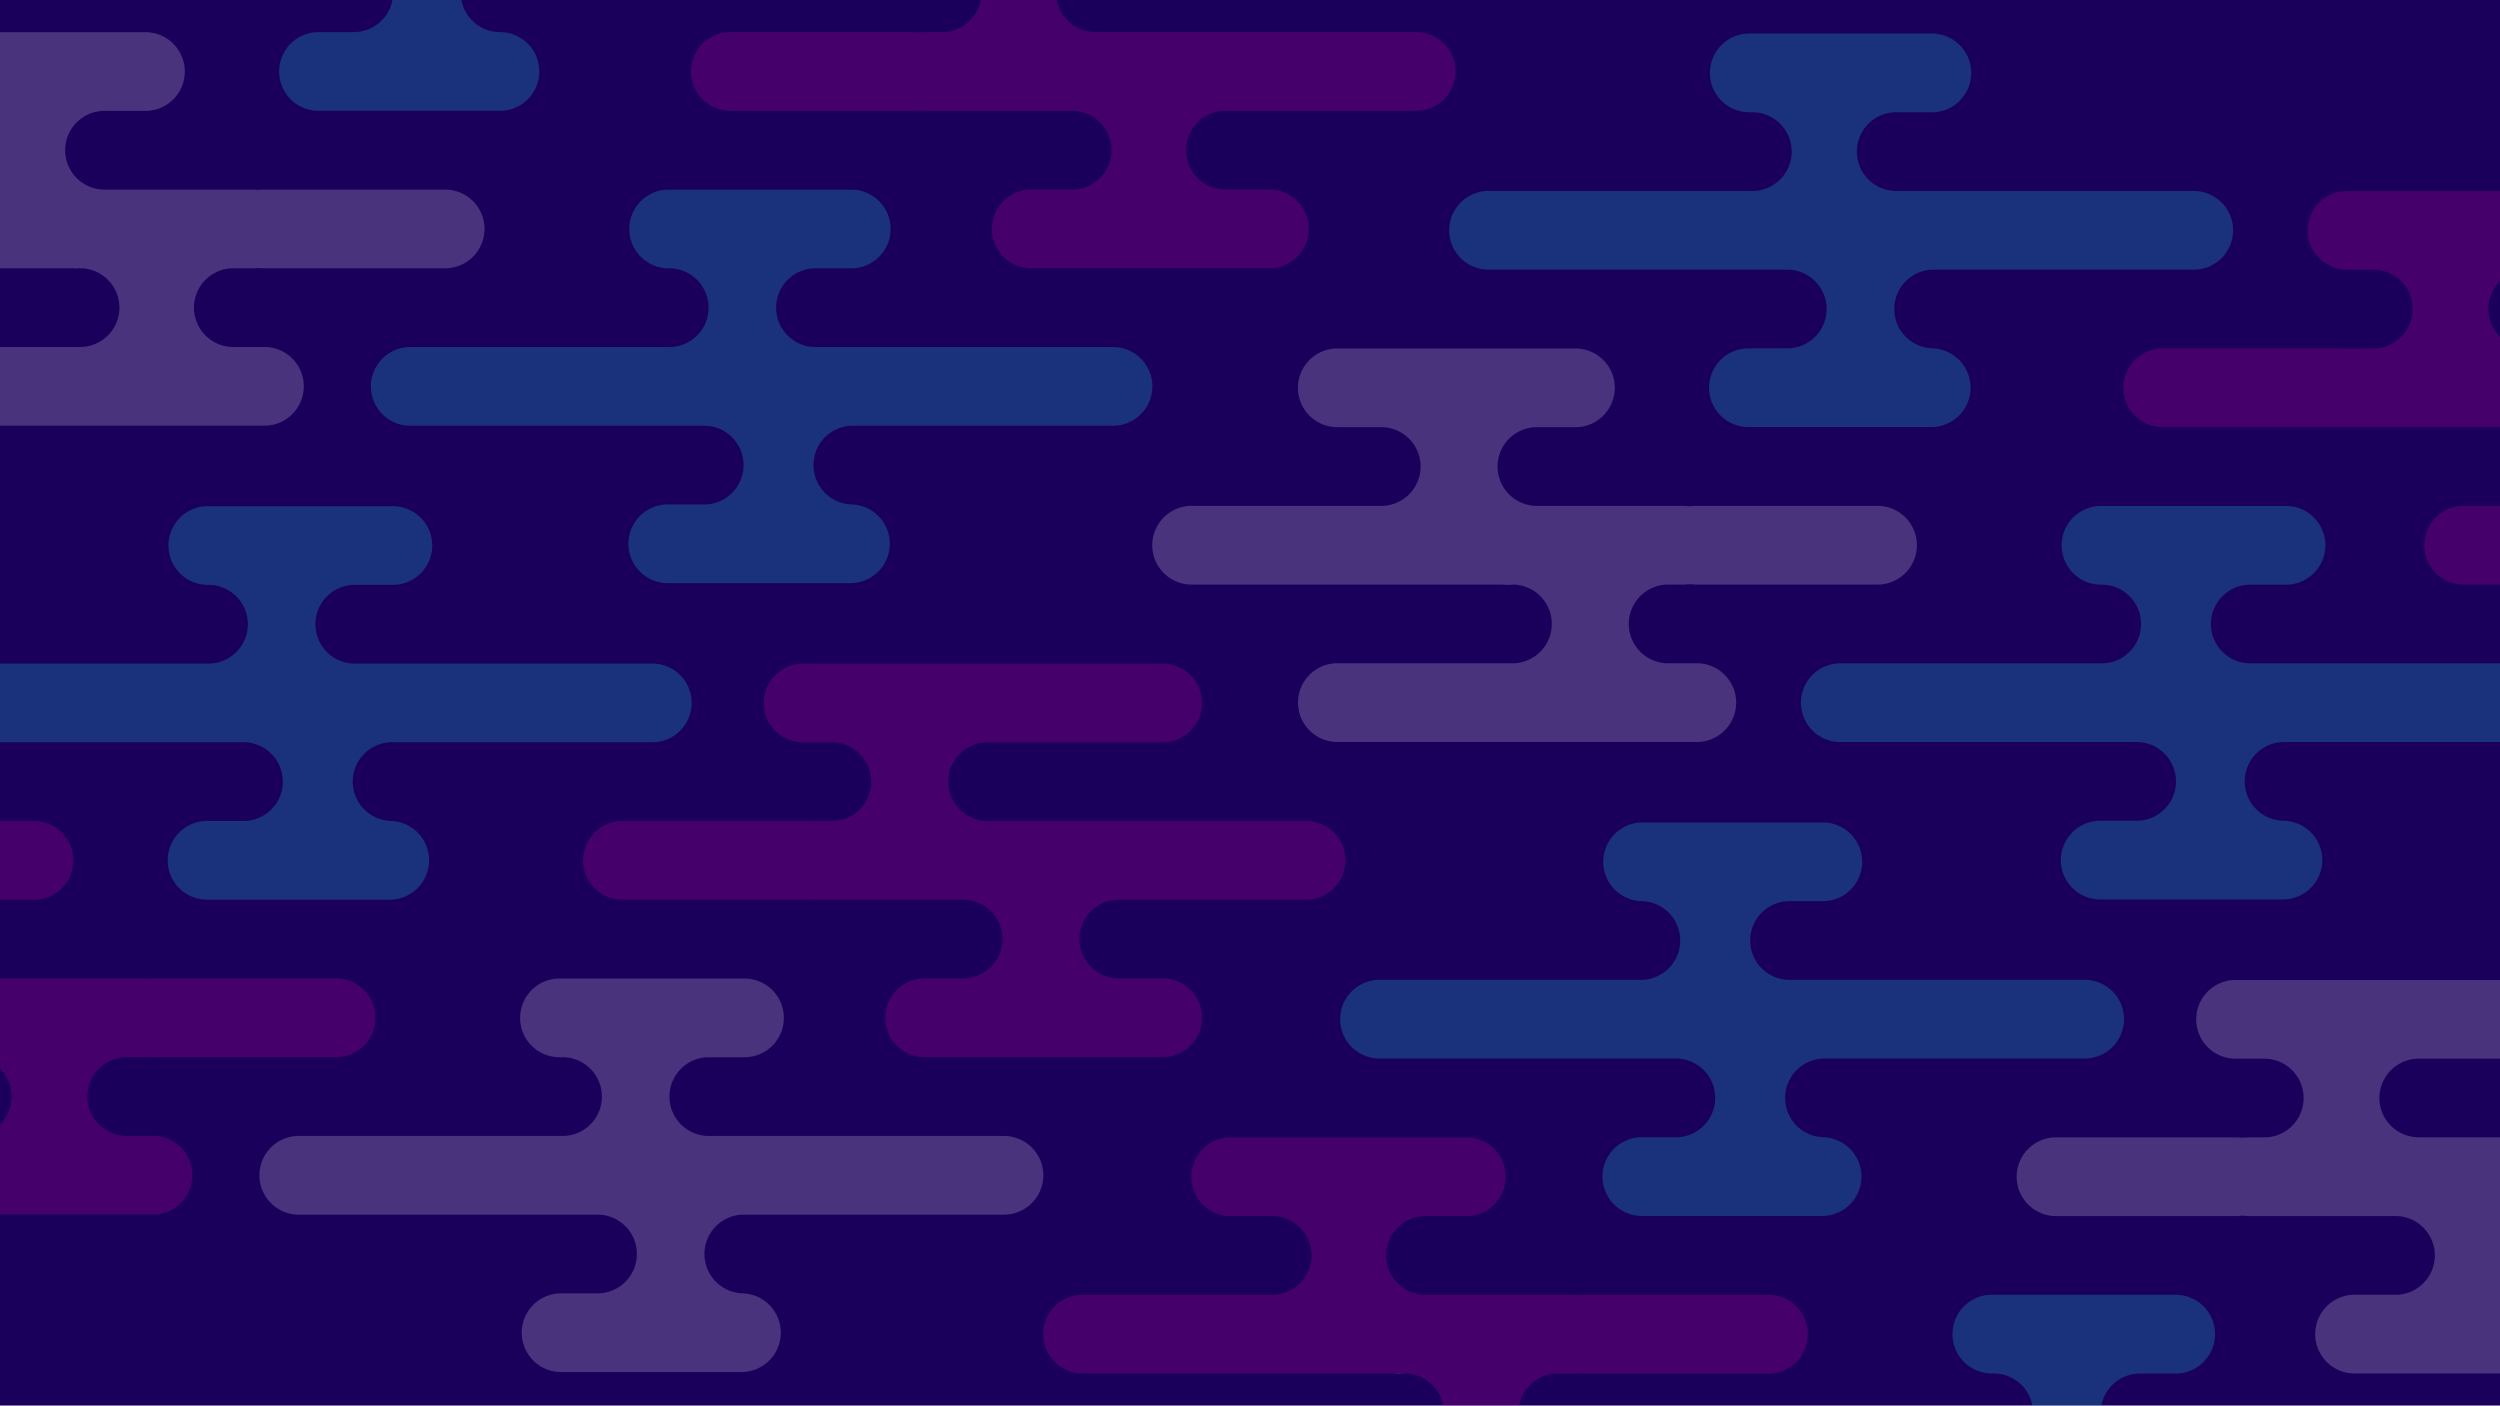 <svg xmlns="http://www.w3.org/2000/svg" viewBox="0 0 1366 768"><defs><style>.cls-1{fill:#1b005b;}.cls-2{fill:#fff;}.cls-2,.cls-3,.cls-4{opacity:0.2;}.cls-3{fill:#16f5ff;}.cls-4{fill:#ec00ab;}</style></defs><title>background</title><g id="Layer_2" data-name="Layer 2"><g id="Layer_2-2" data-name="Layer 2"><rect class="cls-1" width="1366" height="768"/><path class="cls-2" d="M264.74,125.08a21.51,21.51,0,0,1-21.5,21.51H143.45a21.67,21.67,0,0,1-2.68-.17,21.71,21.71,0,0,1-2.69.17h-9.92a21.51,21.51,0,1,0,0,43h15.66a21.51,21.51,0,1,1,0,43H0v-43H44.4a21.51,21.51,0,0,0,0-43H0v-129H78.81a21.51,21.51,0,1,1,0,43H56.46a21.51,21.51,0,0,0,0,43h81.62a21.71,21.71,0,0,1,2.69.17,21.67,21.67,0,0,1,2.68-.17h99.79A21.51,21.51,0,0,1,264.74,125.08Z"/><path class="cls-3" d="M294.67,39.05a21.5,21.5,0,0,1-21.5,21.5H173.38a21.51,21.51,0,0,1,0-43h19.9A21.52,21.52,0,0,0,214.42,0h37.67a21.5,21.5,0,0,0,21.08,17.54h.05A21.5,21.5,0,0,1,294.67,39.05Z"/><path class="cls-3" d="M629.66,211.11a21.5,21.5,0,0,1-21.51,21.51H465.37a21.51,21.51,0,0,0-.06,43h.06a21.51,21.51,0,0,1-.06,43H365.53a21.51,21.51,0,1,1,0-43h19.89a21.51,21.51,0,0,0,0-43H223.51a21.51,21.51,0,0,1,0-43H366.3a21.51,21.51,0,0,0,0-43H366a21.51,21.51,0,1,1,0-43h99.77a21.51,21.51,0,0,1,0,43H446.25a21.51,21.51,0,1,0,0,43h161.9A21.49,21.49,0,0,1,629.66,211.11Z"/><path class="cls-2" d="M44,146.59H38.66a21.71,21.71,0,0,0,2.69-.17A21.71,21.71,0,0,0,44,146.59Z"/><path class="cls-4" d="M795.35,39.05a21.5,21.5,0,0,1-21.51,21.5H670.24a21.51,21.51,0,1,0,0,43h24a21.51,21.51,0,0,1,0,43H564.13a21.51,21.51,0,1,1,0-43h22.35a21.51,21.51,0,0,0,0-43H504.86a19.93,19.93,0,0,1-2.69-.17,19.88,19.88,0,0,1-2.68.17H399.71a21.51,21.51,0,1,1,0-43h99.78a21.67,21.67,0,0,1,2.68.17,21.71,21.71,0,0,1,2.69-.17h9.92A21.52,21.52,0,0,0,535.92,0H577.4a21.52,21.52,0,0,0,21.14,17.54h175.3A21.5,21.5,0,0,1,795.35,39.05Z"/><path class="cls-4" d="M19.22,491.61H0v-43H19.22a21.51,21.51,0,0,1,0,43Z"/><path class="cls-4" d="M205.15,556.13a21.51,21.51,0,0,1-21.51,21.51H83.86a19.78,19.78,0,0,1-2.68-.17,19.93,19.93,0,0,1-2.69.17H68.57a21.51,21.51,0,0,0,0,43H84.23a21.51,21.51,0,0,1,0,43H0v-49.3a21.45,21.45,0,0,0,6.32-15.23A21.45,21.45,0,0,0,0,583.92V534.63H78.49a19.93,19.93,0,0,1,2.69.17,19.78,19.78,0,0,1,2.68-.17h99.78A21.51,21.51,0,0,1,205.15,556.13Z"/><path class="cls-3" d="M377.93,384.07a21.5,21.5,0,0,1-21.51,21.5H213.63a21.51,21.51,0,0,0-.06,43h.06a21.51,21.51,0,0,1-.06,43H113.79a21.51,21.51,0,1,1,0-43h19.9a21.51,21.51,0,0,0,0-43H0v-43H114.57a21.51,21.51,0,0,0,0-43h-.36a21.51,21.51,0,1,1,0-43H214a21.51,21.51,0,1,1,0,43H194.51a21.51,21.51,0,1,0,0,43H356.42A21.5,21.5,0,0,1,377.93,384.07Z"/><path class="cls-2" d="M570.07,642.17a21.51,21.51,0,0,1-21.51,21.51H405.77a21.51,21.51,0,0,0,0,43h0a21.51,21.51,0,0,1,0,43H305.93a21.51,21.51,0,0,1,0-43h19.9a21.51,21.51,0,1,0,0-43H163.92a21.51,21.51,0,1,1,0-43H306.71a21.51,21.51,0,1,0,0-43h-.35a21.51,21.51,0,1,1,0-43h99.77a21.51,21.51,0,1,1,0,43H386.65a21.51,21.51,0,0,0,0,43H548.56A21.51,21.51,0,0,1,570.07,642.17Z"/><path class="cls-4" d="M318.6,470.1a21.52,21.52,0,0,1,21.51-21.51h99.78a21.71,21.71,0,0,1,2.69.17,21.71,21.71,0,0,1,2.69-.17h9.92a21.51,21.51,0,0,0,0-43H439.53a21.51,21.51,0,1,1,0-43H634.6a21.51,21.51,0,1,1,0,43H539a21.51,21.51,0,0,0,0,43h175.3a21.51,21.51,0,0,1,0,43H610.64a21.51,21.51,0,0,0,0,43h24a21.51,21.51,0,1,1,0,43H504.53a21.51,21.51,0,0,1,0-43h22.35a21.51,21.51,0,0,0,0-43H445.27a21.71,21.71,0,0,1-2.69-.17,21.71,21.71,0,0,1-2.69.17H340.11A21.52,21.52,0,0,1,318.6,470.1Z"/><path class="cls-2" d="M1047.4,297.9a21.52,21.52,0,0,1-21.51,21.51H926.11a21.37,21.37,0,0,0-5.38,0h-9.92a21.51,21.51,0,0,0,0,43h15.66a21.51,21.51,0,1,1,0,43H731.4a21.51,21.51,0,1,1,0-43h95.65a21.51,21.51,0,0,0,0-43H651.75a21.51,21.51,0,1,1,0-43H755.36a21.51,21.51,0,0,0,0-43h-24a21.51,21.51,0,1,1,0-43H861.47a21.51,21.51,0,0,1,0,43H839.12a21.51,21.51,0,0,0,0,43h81.61a21.37,21.37,0,0,0,5.38,0h99.78A21.52,21.52,0,0,1,1047.4,297.9Z"/><path class="cls-3" d="M1220.17,125.83a21.51,21.51,0,0,1-21.51,21.51H1055.87a21.51,21.51,0,0,0,0,43h0a21.51,21.51,0,0,1,0,43H956a21.51,21.51,0,1,1,0-43h19.89a21.51,21.51,0,1,0,0-43H814a21.51,21.51,0,1,1,0-43H956.81a21.51,21.51,0,1,0,0-43h-.35a21.51,21.51,0,1,1,0-43h99.77a21.51,21.51,0,0,1,0,43h-19.47a21.51,21.51,0,1,0,0,43h161.9A21.51,21.51,0,0,1,1220.17,125.83Z"/><path class="cls-3" d="M1226.51,427A21.51,21.51,0,0,0,1248,448.46h.06a21.51,21.51,0,0,1-.06,43h-99.78a21.51,21.51,0,1,1,0-43h19.89a21.51,21.51,0,0,0,0-43h-161.9a21.51,21.51,0,1,1,0-43H1149a21.51,21.51,0,0,0,0-43h-.35a21.51,21.51,0,1,1,0-43h99.77a21.51,21.51,0,1,1,0,43H1228.9a21.51,21.51,0,0,0,0,43H1366v43H1248A21.5,21.5,0,0,0,1226.51,427Z"/><path class="cls-2" d="M826.69,319.41h-5.37a21.29,21.29,0,0,1,5.37,0Z"/><path class="cls-4" d="M1346.78,276.39H1366v43h-19.22a21.51,21.51,0,1,1,0-43Z"/><path class="cls-4" d="M1366,153.62a21.51,21.51,0,0,0,0,30.46v49.29h-78.49a21.29,21.29,0,0,0-5.37,0h-99.78a21.51,21.51,0,1,1,0-43h99.78a21.29,21.29,0,0,0,5.37,0h9.92a21.51,21.51,0,0,0,0-43h-15.66a21.51,21.51,0,0,1,0-43H1366Z"/><path class="cls-4" d="M987.8,729a21.5,21.5,0,0,1-21.51,21.51H866.51a21.29,21.29,0,0,0-5.37,0h-9.92A21.52,21.52,0,0,0,830.08,768H788.6a21.52,21.52,0,0,0-21.14-17.54H592.16a21.51,21.51,0,1,1,0-43h103.6a21.51,21.51,0,0,0,0-43h-24a21.51,21.51,0,0,1,0-43H801.87a21.51,21.51,0,0,1,0,43H779.52a21.51,21.51,0,1,0,0,43h81.62a21.29,21.29,0,0,0,5.37,0h99.78A21.5,21.5,0,0,1,987.8,729Z"/><path class="cls-3" d="M1160.58,556.89a21.5,21.5,0,0,1-21.51,21.5H996.28a21.51,21.51,0,0,0-.06,43h.06a21.51,21.51,0,0,1-.06,43H896.44a21.51,21.51,0,0,1,0-43h19.9a21.51,21.51,0,0,0,0-43H754.43a21.51,21.51,0,1,1,0-43H897.22a21.51,21.51,0,0,0,0-43h-.36a21.51,21.51,0,0,1,0-43h99.78a21.51,21.51,0,0,1,0,43H977.16a21.51,21.51,0,0,0,0,43h161.91A21.5,21.5,0,0,1,1160.58,556.89Z"/><path class="cls-3" d="M1210.29,729a21.5,21.5,0,0,1-21.51,21.51h-19.47A21.5,21.5,0,0,0,1148.17,768H1110.5a21.52,21.52,0,0,0-21.14-17.54H1089a21.51,21.51,0,1,1,0-43h99.77A21.5,21.5,0,0,1,1210.29,729Z"/><path class="cls-2" d="M767.1,750.46h-5.38a21.37,21.37,0,0,1,5.38,0Z"/><path class="cls-2" d="M1300.09,599.9a21.52,21.52,0,0,0,21.51,21.51H1366V750.46h-78.81a21.51,21.51,0,1,1,0-43h22.35a21.51,21.51,0,0,0,0-43h-81.62a21.29,21.29,0,0,0-5.37,0h-99.79a21.51,21.51,0,0,1,0-43h99.79a21.29,21.29,0,0,0,5.37,0h9.92a21.51,21.51,0,0,0,0-43h-15.66a21.51,21.51,0,1,1,0-43H1366v43h-44.4A21.52,21.52,0,0,0,1300.09,599.9Z"/></g></g></svg>